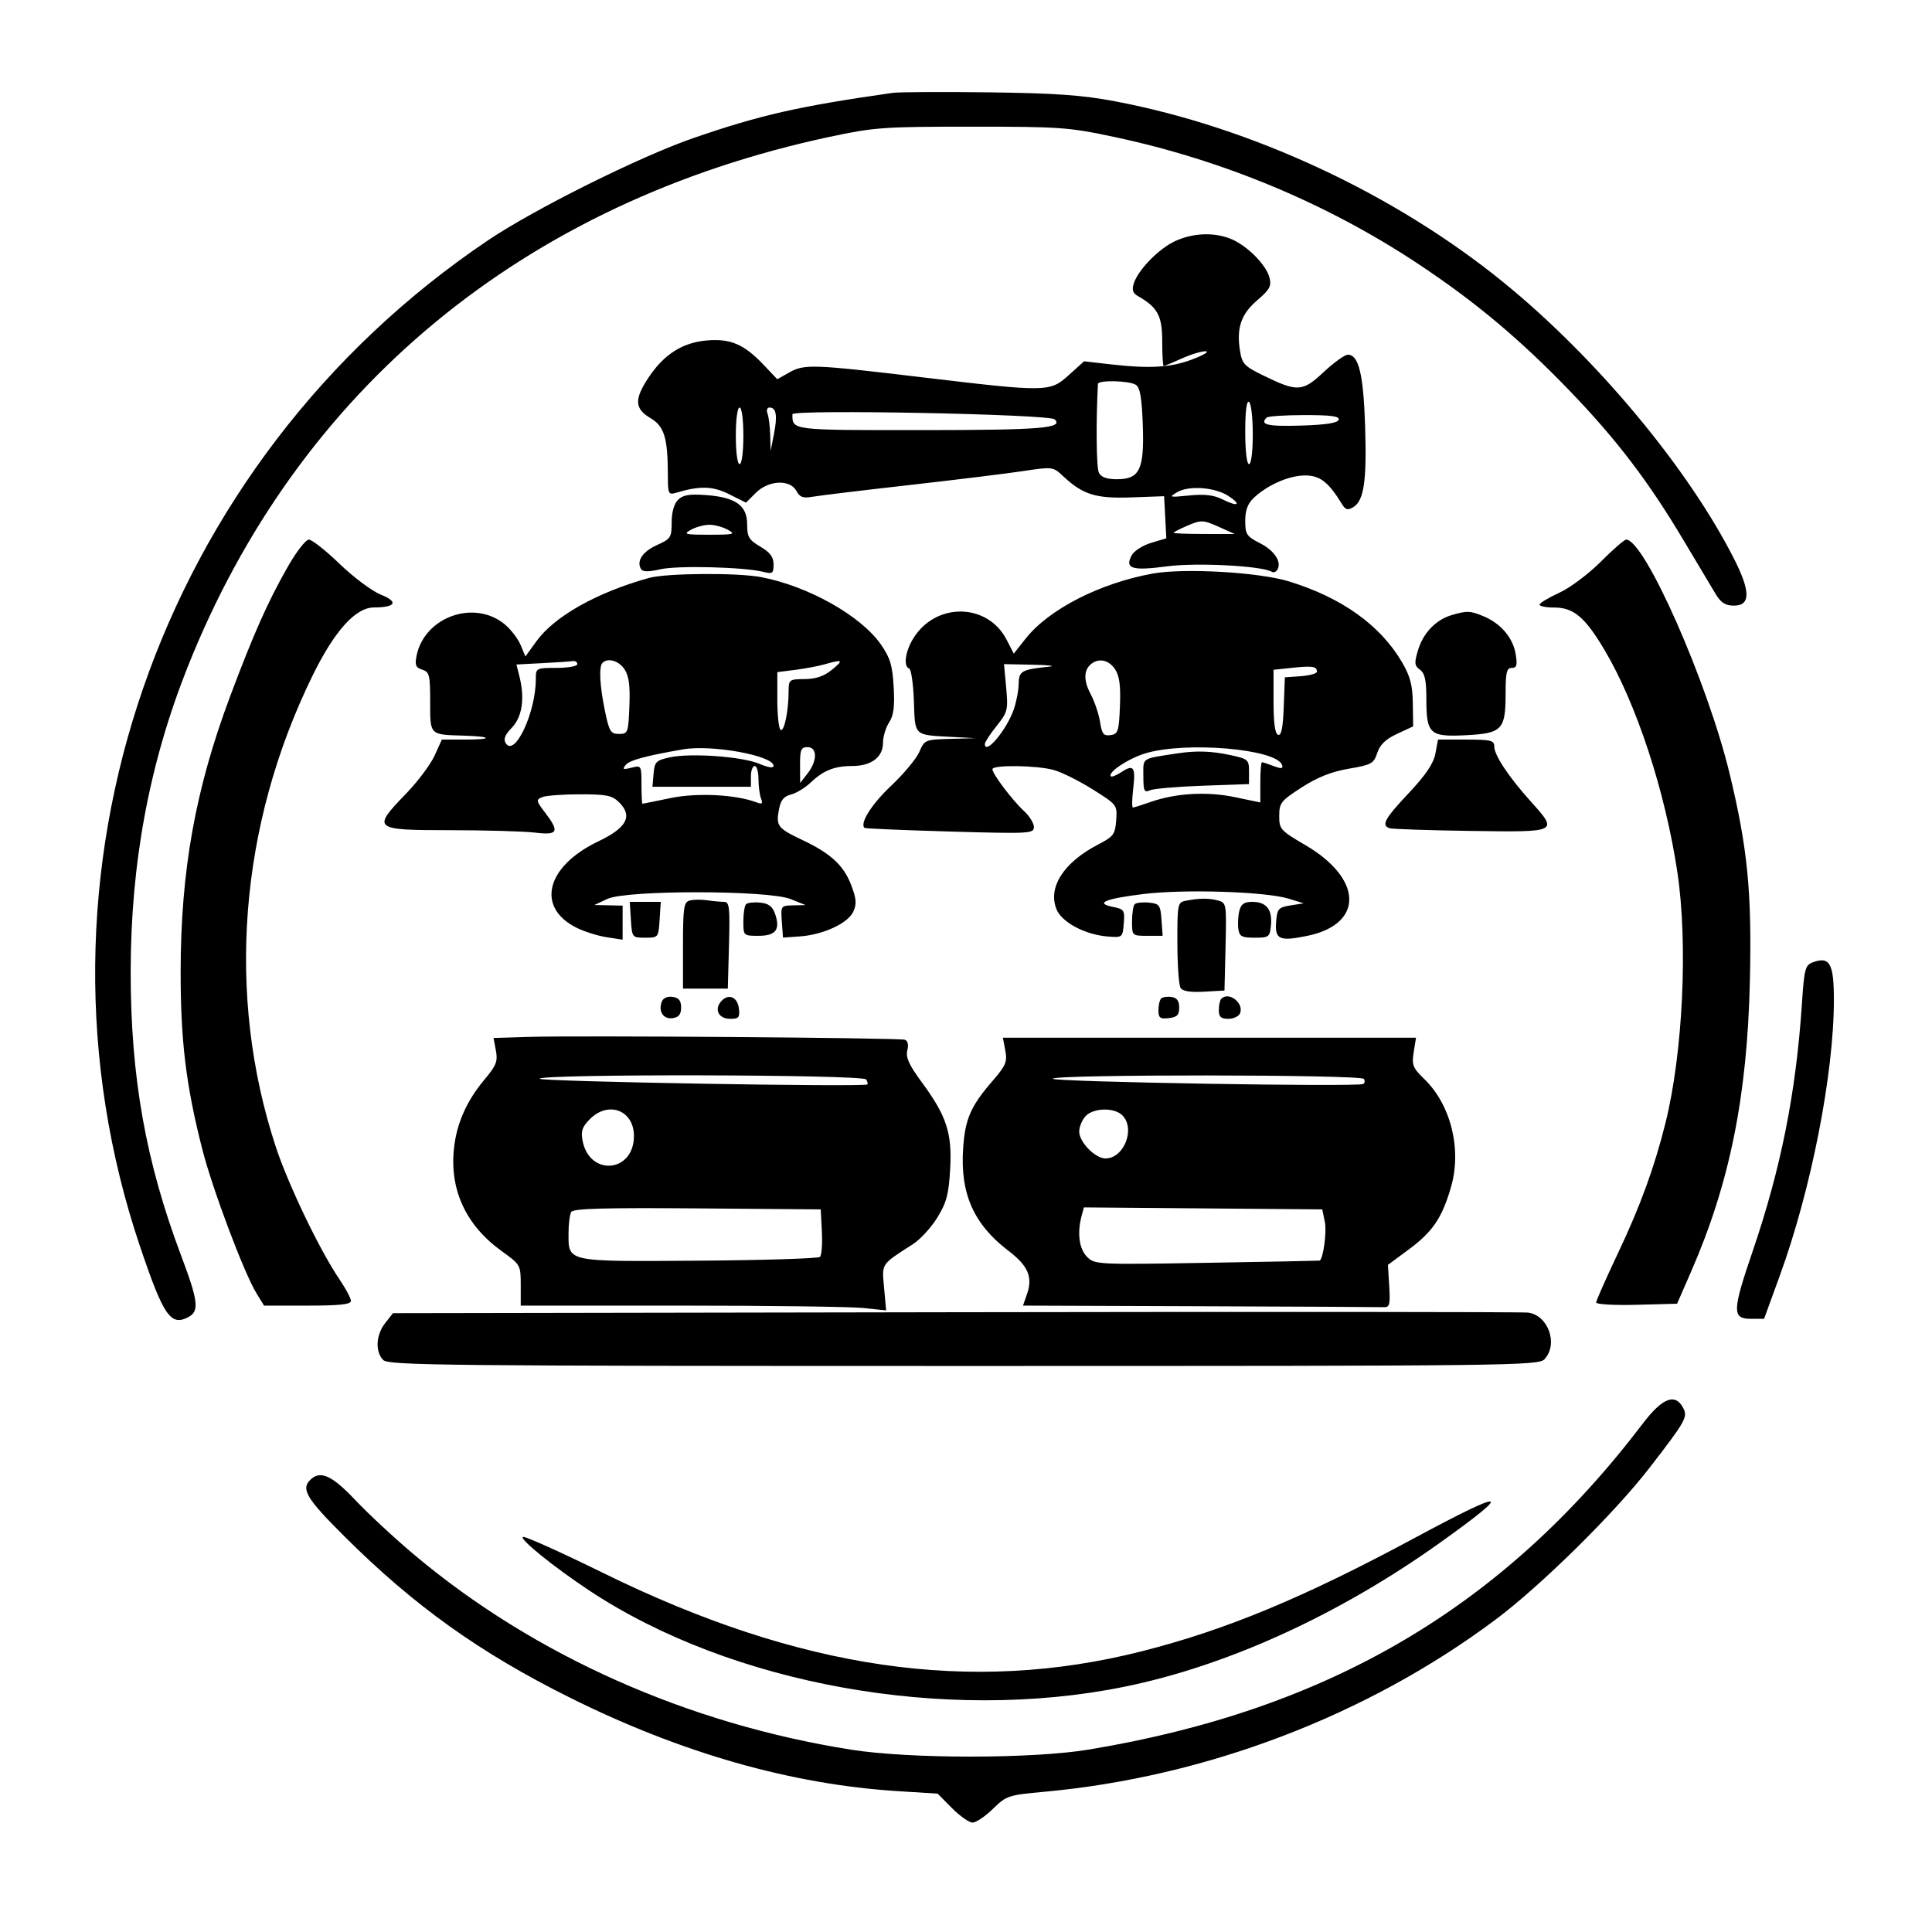 <svg xmlns="http://www.w3.org/2000/svg" width="512" height="512" viewBox="0 0 512 512" version="1.1">
	<path d="M 236.500 24.616 C 211.486 28.202, 201.694 30.422, 183.878 36.545 C 169.755 41.399, 141.703 55.353, 129.353 63.668 C 41.781 122.627, 3.913 232.235, 37.167 330.500 C 43.359 348.799, 45.253 351.540, 49.962 349.020 C 52.861 347.469, 52.537 344.782, 47.997 332.737 C 38.605 307.811, 34.617 285.366, 34.631 257.500 C 34.645 228.785, 39.553 202.440, 49.624 177.026 C 78.906 103.134, 138.847 53.573, 219.867 36.265 C 231.676 33.743, 234.130 33.567, 257.500 33.567 C 281.014 33.567, 283.270 33.731, 295.460 36.332 C 324.138 42.450, 351.543 53.879, 375.504 69.714 C 390.768 79.802, 402.739 89.818, 416.040 103.628 C 428.428 116.491, 436.968 127.710, 446.191 143.236 C 449.871 149.431, 453.706 155.850, 454.712 157.500 C 456.086 159.753, 457.284 160.500, 459.521 160.500 C 463.887 160.500, 463.931 156.796, 459.666 148.340 C 447.482 124.184, 423.070 94.872, 398.454 74.841 C 369.639 51.394, 331.745 33.726, 295.524 26.850 C 286.831 25.200, 279.743 24.697, 262 24.472 C 249.625 24.314, 238.150 24.379, 236.500 24.616 M 311.491 63.865 C 307.148 65.838, 301.612 71.497, 300.453 75.148 C 299.922 76.820, 300.216 77.703, 301.556 78.463 C 306.791 81.435, 308 83.684, 308 90.455 C 308 94.055, 308.176 97, 308.391 97 C 308.606 97, 310.743 96.110, 313.141 95.022 C 315.538 93.934, 318.400 93.066, 319.500 93.092 C 320.600 93.119, 319.025 94.080, 316 95.230 C 310.196 97.434, 304.739 97.749, 293.892 96.506 L 287.284 95.749 283.271 99.374 C 278.221 103.937, 277.591 103.947, 244.500 100 C 215.240 96.510, 213.156 96.437, 209.074 98.750 L 205.986 100.500 202.417 96.737 C 197.211 91.246, 193.647 89.699, 187.401 90.217 C 180.945 90.752, 176.031 93.840, 171.960 99.921 C 168.046 105.768, 168.137 108.293, 172.349 110.779 C 176.038 112.955, 176.969 115.983, 176.989 125.867 C 176.999 130.962, 177.114 131.199, 179.250 130.565 C 185.539 128.695, 188.871 128.795, 193.254 130.984 L 197.703 133.206 200.306 130.603 C 203.665 127.244, 209.382 126.976, 211.054 130.100 C 211.952 131.778, 212.814 132.089, 215.339 131.643 C 217.078 131.336, 228.625 129.940, 241 128.542 C 253.375 127.143, 266.993 125.470, 271.263 124.824 C 278.949 123.662, 279.052 123.675, 281.763 126.211 C 286.983 131.095, 290.415 132.159, 299.828 131.816 L 308.500 131.500 308.795 137.078 L 309.090 142.657 305.061 143.864 C 302.845 144.527, 300.534 146.003, 299.924 147.143 C 298.013 150.713, 299.964 151.326, 309.295 150.084 C 317.124 149.042, 334.499 149.954, 337.067 151.542 C 337.504 151.812, 338.147 151.571, 338.495 151.007 C 339.753 148.973, 337.777 145.927, 333.927 143.963 C 330.361 142.143, 330 141.597, 330 138.019 C 330 135.229, 330.657 133.457, 332.250 131.952 C 335.895 128.508, 341.634 126, 345.871 126 C 349.823 126, 352.082 127.760, 355.647 133.616 C 356.558 135.113, 357.165 135.278, 358.605 134.418 C 361.464 132.708, 362.233 127.512, 361.771 113 C 361.333 99.219, 360.075 94, 357.193 94 C 356.376 94, 353.490 96.075, 350.779 98.610 C 345.146 103.879, 343.843 103.943, 334.590 99.413 C 329.797 97.066, 329.156 96.377, 328.615 92.994 C 327.642 86.908, 328.885 83.254, 333.180 79.578 C 336.487 76.747, 336.992 75.815, 336.429 73.571 C 335.586 70.215, 330.546 65.126, 326.312 63.357 C 321.864 61.499, 316.279 61.690, 311.491 63.865 M 290.961 101.750 C 290.424 112.065, 290.550 123.905, 291.211 125.250 C 291.813 126.475, 293.252 127, 296.012 127 C 302.055 127, 303.280 124.400, 302.847 112.489 C 302.588 105.359, 302.118 102.684, 301 101.978 C 299.222 100.855, 291.017 100.669, 290.961 101.750 M 330 114.441 C 330 119.480, 330.411 123, 331 123 C 331.583 123, 332 119.686, 332 115.059 C 332 110.691, 331.550 106.840, 331 106.500 C 330.363 106.106, 330 108.990, 330 114.441 M 195 115.500 C 195 119.833, 195.422 123, 196 123 C 196.578 123, 197 119.833, 197 115.500 C 197 111.167, 196.578 108, 196 108 C 195.422 108, 195 111.167, 195 115.500 M 203.393 109.582 C 203.727 110.452, 204.049 113.039, 204.110 115.332 L 204.219 119.500 205.110 115 C 206.074 110.129, 205.713 108, 203.924 108 C 203.297 108, 203.059 108.710, 203.393 109.582 M 210 109.785 C 210 114.063, 209.493 114.001, 244.357 113.985 C 275.881 113.970, 281.936 113.478, 279.492 111.131 C 278.054 109.751, 210 108.433, 210 109.785 M 335.667 110.667 C 333.779 112.554, 335.870 113.047, 344.669 112.786 C 351.302 112.590, 354.468 112.108, 354.752 111.250 C 355.064 110.309, 352.838 110, 345.750 110 C 340.571 110, 336.033 110.300, 335.667 110.667 M 312 130.417 C 309.653 131.787, 309.845 131.842, 315.139 131.310 C 319.267 130.895, 321.656 131.181, 324.052 132.376 C 328.090 134.390, 329.110 133.773, 325.572 131.455 C 322.018 129.127, 315.115 128.599, 312 130.417 M 179.679 132.464 C 178.630 133.512, 178 135.749, 178 138.420 C 178 142.426, 177.753 142.808, 174.087 144.461 C 170.261 146.186, 168.593 148.723, 169.897 150.834 C 170.351 151.568, 171.910 151.576, 175.025 150.861 C 179.542 149.824, 197.166 150.265, 202.250 151.542 C 204.732 152.166, 205 151.975, 205 149.583 C 205 147.614, 204.100 146.402, 201.500 144.867 C 198.457 143.072, 198 142.296, 198 138.924 C 198 133.938, 194.925 131.767, 187.057 131.198 C 182.659 130.880, 180.974 131.169, 179.679 132.464 M 314.250 139.491 C 312.462 140.268, 311.002 141.038, 311.005 141.202 C 311.007 141.366, 314.655 141.504, 319.111 141.509 L 327.213 141.518 323.357 139.785 C 318.724 137.704, 318.387 137.693, 314.250 139.491 M 183.123 140.388 C 180.982 141.576, 181.463 141.706, 188 141.706 C 194.537 141.706, 195.018 141.576, 192.877 140.388 C 191.569 139.664, 189.375 139.071, 188 139.071 C 186.625 139.071, 184.431 139.664, 183.123 140.388 M 76.230 150.250 C 70.962 159.504, 67.172 168.030, 60.967 184.589 C 51.784 209.092, 47.891 230.773, 47.873 257.500 C 47.861 275.865, 49.294 287.641, 53.591 304.500 C 56.295 315.110, 64.648 337.316, 67.979 342.750 L 69.971 346 81.485 346 C 90.033 346, 92.999 345.678, 92.996 344.750 C 92.993 344.063, 91.617 341.475, 89.938 339 C 84.759 331.368, 76.398 313.975, 73.112 304 C 59.855 263.750, 63.361 218.742, 82.848 179.017 C 88.646 167.197, 94.218 161.006, 99.079 160.985 C 104.890 160.959, 105.688 159.493, 100.929 157.588 C 98.601 156.657, 93.691 152.993, 90.018 149.447 C 86.345 145.901, 82.669 143, 81.848 143 C 81.028 143, 78.499 146.262, 76.230 150.250 M 424.213 148.867 C 420.970 152.120, 416.055 155.793, 413.182 157.111 C 410.332 158.419, 408 159.828, 408 160.244 C 408 160.660, 409.739 161, 411.865 161 C 417.014 161, 420.051 163.553, 425.187 172.199 C 433.706 186.537, 441.299 209.688, 444.522 231.146 C 447.355 250.008, 445.989 278.990, 441.394 297.500 C 438.491 309.194, 434.686 319.653, 428.879 331.894 C 425.646 338.710, 423 344.688, 423 345.177 C 423 345.667, 427.825 345.940, 433.721 345.784 L 444.443 345.500 448.155 337 C 458.377 313.601, 463.036 290.577, 463.738 260 C 464.280 236.395, 463.149 224.831, 458.358 205 C 452.471 180.632, 435.831 143, 430.942 143 C 430.457 143, 427.429 145.640, 424.213 148.867 M 305.459 152.007 C 291.475 154.549, 277.980 161.450, 271.843 169.198 L 268.657 173.221 266.783 169.568 C 261.726 159.712, 247.915 159.530, 241.995 169.241 C 239.887 172.697, 239.370 176.612, 240.948 177.167 C 241.470 177.350, 242.029 181.231, 242.191 185.792 C 242.525 195.200, 242.036 194.748, 252.500 195.304 L 258.500 195.622 251.763 195.811 C 245.183 195.996, 244.995 196.075, 243.637 199.250 C 242.872 201.037, 239.499 205.092, 236.140 208.259 C 230.954 213.150, 227.754 218.239, 229.130 219.408 C 229.333 219.581, 239.512 220.011, 251.750 220.364 C 272.870 220.972, 274 220.912, 274 219.177 C 274 218.171, 272.814 216.258, 271.364 214.924 C 268.300 212.105, 263 205.089, 263 203.850 C 263 202.650, 274.748 202.802, 279.281 204.061 C 281.360 204.639, 285.995 206.951, 289.581 209.199 C 296.034 213.245, 296.098 213.329, 295.800 217.385 C 295.527 221.119, 295.100 221.690, 291 223.817 C 281.848 228.565, 277.602 235.211, 280.009 241.021 C 281.423 244.436, 287.574 247.699, 293.500 248.177 C 297.469 248.498, 297.502 248.471, 297.811 244.737 C 298.101 241.232, 297.909 240.932, 294.999 240.350 C 290.033 239.357, 292.755 238.193, 303 236.928 C 313.843 235.590, 335.395 236.277, 341.500 238.155 L 345.500 239.386 342 239.943 C 338.794 240.453, 338.474 240.816, 338.189 244.258 C 337.799 248.969, 339.067 249.543, 346.474 248.005 C 361.497 244.887, 361.218 232.888, 345.915 223.950 C 339.327 220.103, 339 219.737, 339.009 216.206 C 339.017 212.779, 339.466 212.211, 344.966 208.668 C 349.136 205.981, 352.868 204.501, 357.446 203.716 C 363.458 202.687, 364.058 202.353, 364.993 199.521 C 365.716 197.331, 367.232 195.876, 370.254 194.472 L 374.500 192.500 374.410 186.360 C 374.339 181.558, 373.714 179.188, 371.541 175.480 C 365.787 165.662, 355.547 158.352, 341.543 154.066 C 333.578 151.629, 313.764 150.498, 305.459 152.007 M 172 153.156 C 158.147 157.020, 146.960 163.311, 142.158 169.940 L 139.233 173.978 137.987 170.969 C 137.301 169.314, 135.436 166.862, 133.841 165.520 C 125.774 158.732, 112.462 163.440, 110.387 173.815 C 109.899 176.256, 110.173 176.920, 111.895 177.467 C 113.800 178.071, 114 178.882, 114 186 C 114 194.912, 113.765 194.677, 122.976 194.955 C 130.537 195.182, 130.722 196, 123.213 196 L 117.094 196 115.167 200.250 C 114.107 202.588, 110.711 207.118, 107.620 210.318 C 98.507 219.752, 98.803 219.998, 119.250 220.009 C 128.738 220.013, 138.863 220.301, 141.750 220.648 C 147.899 221.387, 148.362 220.474, 144.442 215.335 C 142.070 212.225, 142.015 211.928, 143.692 211.241 C 144.686 210.833, 149.200 210.500, 153.722 210.500 C 160.813 210.500, 162.242 210.797, 164.103 212.659 C 167.744 216.300, 166.092 219.377, 158.570 222.967 C 144.718 229.578, 141.964 240.433, 152.765 245.847 C 154.819 246.876, 158.412 248.012, 160.750 248.371 L 165 249.024 165 244.512 L 165 240 161.250 239.918 L 157.500 239.837 161 238.208 C 166.073 235.848, 203.588 235.884, 209.500 238.255 L 213.500 239.859 210.193 239.930 C 206.931 239.999, 206.889 240.059, 207.193 244.235 L 207.500 248.471 212 248.155 C 218.163 247.722, 224.738 244.669, 226.142 241.588 C 227.066 239.559, 226.954 238.168, 225.575 234.558 C 223.571 229.309, 220.163 226.169, 212.580 222.581 C 206.091 219.511, 205.611 218.885, 206.427 214.537 C 206.894 212.049, 207.702 211.041, 209.614 210.561 C 211.023 210.207, 213.374 208.776, 214.838 207.381 C 218.205 204.172, 221.150 203, 225.843 203 C 230.869 203, 234 200.662, 234 196.908 C 234 195.270, 234.726 192.822, 235.613 191.468 C 236.825 189.618, 237.128 187.277, 236.833 182.046 C 236.509 176.316, 235.911 174.328, 233.448 170.793 C 228.123 163.152, 214.149 155.304, 201.647 152.933 C 195.360 151.741, 176.569 151.882, 172 153.156 M 384.619 163.034 C 380.485 164.272, 377.146 167.780, 375.789 172.311 C 374.768 175.717, 374.837 176.408, 376.305 177.481 C 377.595 178.424, 378 180.262, 378 185.169 C 378 194.516, 378.872 195.326, 388.421 194.844 C 398.077 194.356, 399 193.393, 399 183.809 C 399 178.180, 399.283 177, 400.631 177 C 401.948 177, 402.148 176.300, 401.670 173.357 C 400.977 169.083, 397.793 165.293, 393.282 163.371 C 389.681 161.837, 388.741 161.800, 384.619 163.034 M 143.681 175.743 L 136.862 176.095 137.664 179.297 C 139.118 185.097, 138.386 189.987, 135.637 192.857 C 133.753 194.824, 133.342 195.910, 134.066 197.010 C 136.465 200.654, 142 188.753, 142 179.951 C 142 177.041, 142.076 177, 147.500 177 C 150.525 177, 153 176.550, 153 176 C 153 175.450, 152.438 175.088, 151.750 175.196 C 151.063 175.304, 147.431 175.550, 143.681 175.743 M 159.667 175.667 C 158.669 176.664, 158.935 181.766, 160.335 188.500 C 161.451 193.869, 161.841 194.500, 164.041 194.500 C 166.403 194.500, 166.512 194.211, 166.796 187.145 C 167.013 181.750, 166.674 179.151, 165.523 177.395 C 164.026 175.110, 161.090 174.243, 159.667 175.667 M 218.500 176.060 C 216.850 176.531, 213.363 177.187, 210.750 177.519 L 206 178.123 206 185.502 C 206 189.561, 206.393 193.125, 206.872 193.421 C 207.819 194.006, 208.971 188.466, 208.989 183.250 C 209 180.101, 209.131 179.999, 213.250 179.964 C 216.247 179.939, 218.384 179.203, 220.500 177.469 C 223.661 174.878, 223.369 174.671, 218.500 176.060 M 289.427 175.765 C 287.210 177.283, 287.046 180.189, 288.974 183.814 C 290.052 185.841, 291.200 189.215, 291.524 191.312 C 292.021 194.526, 292.458 195.075, 294.307 194.812 C 296.305 194.528, 296.526 193.847, 296.796 187.145 C 297.013 181.750, 296.674 179.151, 295.523 177.395 C 293.966 175.018, 291.486 174.355, 289.427 175.765 M 266.647 182.250 C 267.186 188.144, 267.041 188.721, 264.109 192.388 C 262.399 194.526, 261 196.663, 261 197.138 C 261 200.278, 266.664 193.593, 268.604 188.164 C 269.323 186.149, 269.932 183.046, 269.956 181.269 C 270.003 177.821, 270.685 177.432, 278 176.680 C 279.925 176.482, 278.029 176.248, 273.788 176.160 L 266.075 176 266.647 182.250 M 342.500 176.973 L 337.500 177.500 337.500 185.917 C 337.500 191.600, 337.892 194.464, 338.707 194.736 C 339.565 195.022, 339.998 192.879, 340.207 187.319 L 340.500 179.500 344.750 179.193 C 347.087 179.023, 349 178.487, 349 178.002 C 349 176.596, 347.830 176.410, 342.500 176.973 M 380.397 199.698 C 379.903 202.332, 377.876 205.340, 373.352 210.158 C 366.925 217, 365.985 218.719, 368.250 219.486 C 368.938 219.719, 378.613 220.043, 389.751 220.205 C 413.085 220.545, 413.019 220.577, 405.636 212.358 C 399.816 205.879, 396 200.137, 396 197.860 C 396 196.213, 395.147 196, 388.545 196 L 381.091 196 380.397 199.698 M 181 198.589 C 171.225 200.278, 166.864 201.459, 165.836 202.697 C 164.842 203.895, 165.083 204.017, 167.325 203.454 C 169.963 202.792, 170 202.853, 170 207.892 C 170 210.701, 170.113 213, 170.250 212.999 C 170.387 212.999, 173.741 212.322, 177.702 211.496 C 184.715 210.033, 195.074 210.556, 200.529 212.649 C 201.972 213.203, 202.208 212.985, 201.674 211.592 C 201.303 210.626, 201 208.298, 201 206.418 C 201 204.538, 200.550 203, 200 203 C 199.450 203, 198.999 204.238, 198.999 205.750 L 198.997 208.500 185.953 208.500 L 172.909 208.500 173.204 205.039 C 173.473 201.890, 173.860 201.500, 177.500 200.708 C 183.048 199.500, 196.735 200.487, 201.250 202.421 C 203.562 203.411, 205 203.619, 205 202.962 C 205 200.249, 188.646 197.269, 181 198.589 M 212.022 202.750 L 212.044 207.500 214 205 C 216.633 201.633, 216.633 198, 214 198 C 212.278 198, 212.003 198.659, 212.022 202.750 M 303.500 199.657 C 298.948 201.039, 293.417 204.750, 294.417 205.751 C 294.642 205.976, 295.914 205.447, 297.243 204.576 C 300.452 202.474, 300.992 203.274, 300.301 209.107 C 299.982 211.798, 299.953 214, 300.235 214 C 300.517 214, 302.595 213.348, 304.852 212.552 C 311.565 210.184, 319.841 209.702, 327.250 211.250 L 334 212.659 334 207.330 C 334 204.398, 334.196 202, 334.435 202 C 334.674 202, 336.063 202.454, 337.521 203.008 C 339.548 203.779, 340.077 203.720, 339.770 202.758 C 338.400 198.471, 314.217 196.404, 303.500 199.657 M 312 199.656 C 302.280 201.147, 303 200.667, 303 205.652 C 303 209.627, 303.225 210.114, 304.750 209.435 C 305.712 209.007, 312.012 208.462, 318.750 208.225 L 331 207.794 331 204.480 C 331 201.308, 330.783 201.119, 325.951 200.083 C 320.991 199.019, 316.956 198.896, 312 199.656 M 182.750 238.654 C 181.214 239.086, 181 240.545, 181 250.573 L 181 262 186.939 262 L 192.879 262 193.189 250.498 C 193.462 240.419, 193.299 238.996, 191.875 238.998 C 190.981 238.999, 188.956 238.811, 187.375 238.581 C 185.794 238.350, 183.713 238.383, 182.750 238.654 M 314.250 238.706 C 312.083 239.123, 312.001 239.533, 312.015 249.820 C 312.024 255.694, 312.404 261.088, 312.860 261.808 C 313.420 262.690, 315.447 263.015, 319.095 262.808 L 324.500 262.500 324.781 250.875 C 325.055 239.509, 325.010 239.236, 322.781 238.638 C 320.348 237.987, 317.882 238.006, 314.250 238.706 M 167.195 243.750 C 167.497 248.454, 167.534 248.500, 171 248.500 C 174.466 248.500, 174.503 248.454, 174.805 243.750 L 175.110 239 171 239 L 166.890 239 167.195 243.750 M 197.714 239.619 C 197.321 240.012, 197 242.058, 197 244.167 C 197 247.977, 197.024 248, 201.031 248 C 205.618 248, 206.852 246.336, 205.384 242.133 C 204.706 240.194, 203.669 239.422, 201.446 239.203 C 199.786 239.039, 198.107 239.227, 197.714 239.619 M 300.714 239.619 C 300.321 240.012, 300 242.058, 300 244.167 C 300 247.981, 300.020 248, 304.057 248 L 308.115 248 307.807 243.750 C 307.524 239.828, 307.265 239.477, 304.464 239.203 C 302.794 239.039, 301.107 239.227, 300.714 239.619 M 328.436 241.398 C 328.105 242.717, 327.984 244.855, 328.167 246.148 C 328.453 248.170, 329.062 248.500, 332.500 248.500 C 336.298 248.500, 336.516 248.333, 336.818 245.185 C 337.216 241.043, 335.590 239, 331.897 239 C 329.714 239, 328.896 239.567, 328.436 241.398 M 480.348 255.050 C 478.415 255.780, 478.131 256.858, 477.550 265.681 C 475.977 289.549, 471.998 309.560, 464.407 331.783 C 459.057 347.446, 459.010 349.500, 464 349.500 L 467.500 349.500 471.688 338 C 479.988 315.212, 486 284.538, 486 264.984 C 486 255.298, 484.883 253.335, 480.348 255.050 M 175.389 265.430 C 174.393 268.025, 175.788 270.169, 178.246 269.820 C 179.898 269.585, 180.500 268.833, 180.500 267 C 180.500 265.167, 179.898 264.415, 178.246 264.180 C 176.893 263.988, 175.750 264.488, 175.389 265.430 M 191.046 265.444 C 189.221 267.644, 190.508 270, 193.535 270 C 195.777 270, 196.090 269.625, 195.816 267.259 C 195.455 264.125, 192.936 263.167, 191.046 265.444 M 307.709 264.624 C 307.319 265.014, 307 266.413, 307 267.733 C 307 269.761, 307.426 270.084, 309.750 269.816 C 311.932 269.565, 312.500 268.984, 312.500 267 C 312.500 265.245, 311.891 264.413, 310.459 264.208 C 309.336 264.047, 308.099 264.235, 307.709 264.624 M 323.667 264.667 C 323.300 265.033, 323 266.383, 323 267.667 C 323 269.497, 323.546 270, 325.531 270 C 326.924 270, 328.324 269.319, 328.643 268.487 C 329.680 265.786, 325.645 262.689, 323.667 264.667 M 140.146 274.789 L 130.792 275.078 131.419 278.417 C 131.954 281.274, 131.514 282.389, 128.371 286.128 C 123.645 291.752, 120.979 297.799, 120.292 304.458 C 119.158 315.444, 123.544 324.802, 133.016 331.607 C 137.939 335.143, 138 335.254, 138 340.594 L 138 346 180.353 346 C 203.648 346, 225.435 346.285, 228.771 346.634 L 234.835 347.268 234.291 341.276 C 233.696 334.707, 233.335 335.250, 241.969 329.694 C 243.877 328.467, 246.765 325.316, 248.386 322.693 C 250.828 318.743, 251.415 316.552, 251.797 309.945 C 252.354 300.317, 250.888 295.785, 244.335 286.883 C 240.900 282.217, 239.982 280.207, 240.444 278.366 C 240.827 276.843, 240.580 275.803, 239.775 275.540 C 238.210 275.030, 153.116 274.388, 140.146 274.789 M 266.417 278.407 C 266.977 281.394, 266.557 282.390, 263.014 286.484 C 257.208 293.192, 255.735 296.600, 255.228 304.500 C 254.464 316.389, 258.068 324.478, 267.241 331.466 C 272.472 335.451, 273.743 338.429, 272.156 342.982 L 271.104 346 318.052 346.167 C 343.873 346.258, 365.788 346.371, 366.750 346.417 C 368.258 346.488, 368.453 345.718, 368.160 340.848 L 367.820 335.196 373.296 331.151 C 379.673 326.440, 382.173 322.753, 384.531 314.583 C 387.421 304.571, 384.508 292.792, 377.450 285.952 C 374.396 282.992, 374.099 282.235, 374.645 278.820 L 375.256 275 320.517 275 L 265.777 275 266.417 278.407 M 143 285.883 C 143 286.633, 228.847 288.122, 229.850 287.389 C 230.043 287.248, 229.904 286.653, 229.541 286.067 C 228.720 284.738, 143 284.556, 143 285.883 M 279 285.878 C 279 286.727, 359.717 288.091, 361.266 287.269 C 361.688 287.045, 361.774 286.443, 361.457 285.931 C 360.716 284.732, 279 284.680, 279 285.878 M 156.343 296.566 C 154.273 298.636, 153.895 299.748, 154.391 302.316 C 156.232 311.849, 168 310.760, 168 301.057 C 168 294.244, 161.261 291.648, 156.343 296.566 M 287.655 295.829 C 286.745 296.835, 286 298.655, 286 299.874 C 286 302.656, 290.239 307, 292.955 307 C 297.880 307, 300.968 299.111, 297.429 295.571 C 295.279 293.422, 289.700 293.569, 287.655 295.829 M 151.401 321.161 C 150.997 321.814, 150.667 324.316, 150.667 326.722 C 150.667 334.545, 149.699 334.338, 185.190 334.091 C 202.411 333.972, 216.862 333.518, 217.304 333.083 C 217.747 332.647, 217.972 329.638, 217.804 326.396 L 217.500 320.500 184.817 320.236 C 160.420 320.040, 151.949 320.274, 151.401 321.161 M 286.634 322.236 C 285.423 326.755, 285.988 330.988, 288.081 333.081 C 290.119 335.119, 290.771 335.152, 319.831 334.659 C 336.149 334.383, 349.591 334.121, 349.703 334.078 C 350.658 333.710, 351.645 326.497, 351.102 323.845 L 350.419 320.500 318.830 320.236 L 287.241 319.972 286.634 322.236 M 253.320 347.753 L 104.140 348.007 102.070 350.638 C 99.611 353.764, 99.383 358.240, 101.571 360.429 C 102.986 361.843, 118.319 362, 255.416 362 C 401.667 362, 407.755 361.928, 409.345 360.171 C 412.982 356.153, 410.321 348.612, 405 347.856 C 403.625 347.660, 335.369 347.614, 253.320 347.753 M 435.368 377.250 C 398.415 425.881, 352.080 453.142, 288.500 463.661 C 273.547 466.135, 241.092 466.143, 225.508 463.677 C 182.198 456.822, 141.652 438.759, 110 412.219 C 104.775 407.838, 97.688 401.271, 94.251 397.626 C 87.956 390.952, 84.848 389.552, 82.200 392.200 C 79.729 394.671, 81.268 397.201, 91.334 407.217 C 109.834 425.626, 127.148 438, 151.074 449.913 C 180.552 464.589, 209.744 472.906, 237.994 474.676 L 248.487 475.334 252.282 479.167 C 254.370 481.275, 256.828 483, 257.746 483 C 258.665 483, 261.089 481.366, 263.134 479.369 C 266.708 475.879, 267.235 475.703, 276.676 474.846 C 319.525 470.953, 362.253 454.671, 396.253 429.278 C 408.293 420.286, 427.832 401.033, 437.129 389 C 446.800 376.483, 447.344 375.511, 446.036 373.067 C 443.929 369.130, 440.523 370.465, 435.368 377.250 M 375 407.521 C 345.524 423.387, 324.946 431.936, 302.578 437.608 C 257.386 449.067, 212.049 442.493, 160.019 416.936 C 148.829 411.439, 139.202 407.099, 138.626 407.291 C 137.410 407.697, 146.585 415.141, 156.050 421.428 C 193.697 446.435, 250.543 456.671, 298.031 446.994 C 325.328 441.431, 354.925 427.906, 381.754 408.736 C 401.402 394.697, 399.470 394.350, 375 407.521" stroke="none" fill="black" fill-rule="evenodd"/>
</svg>